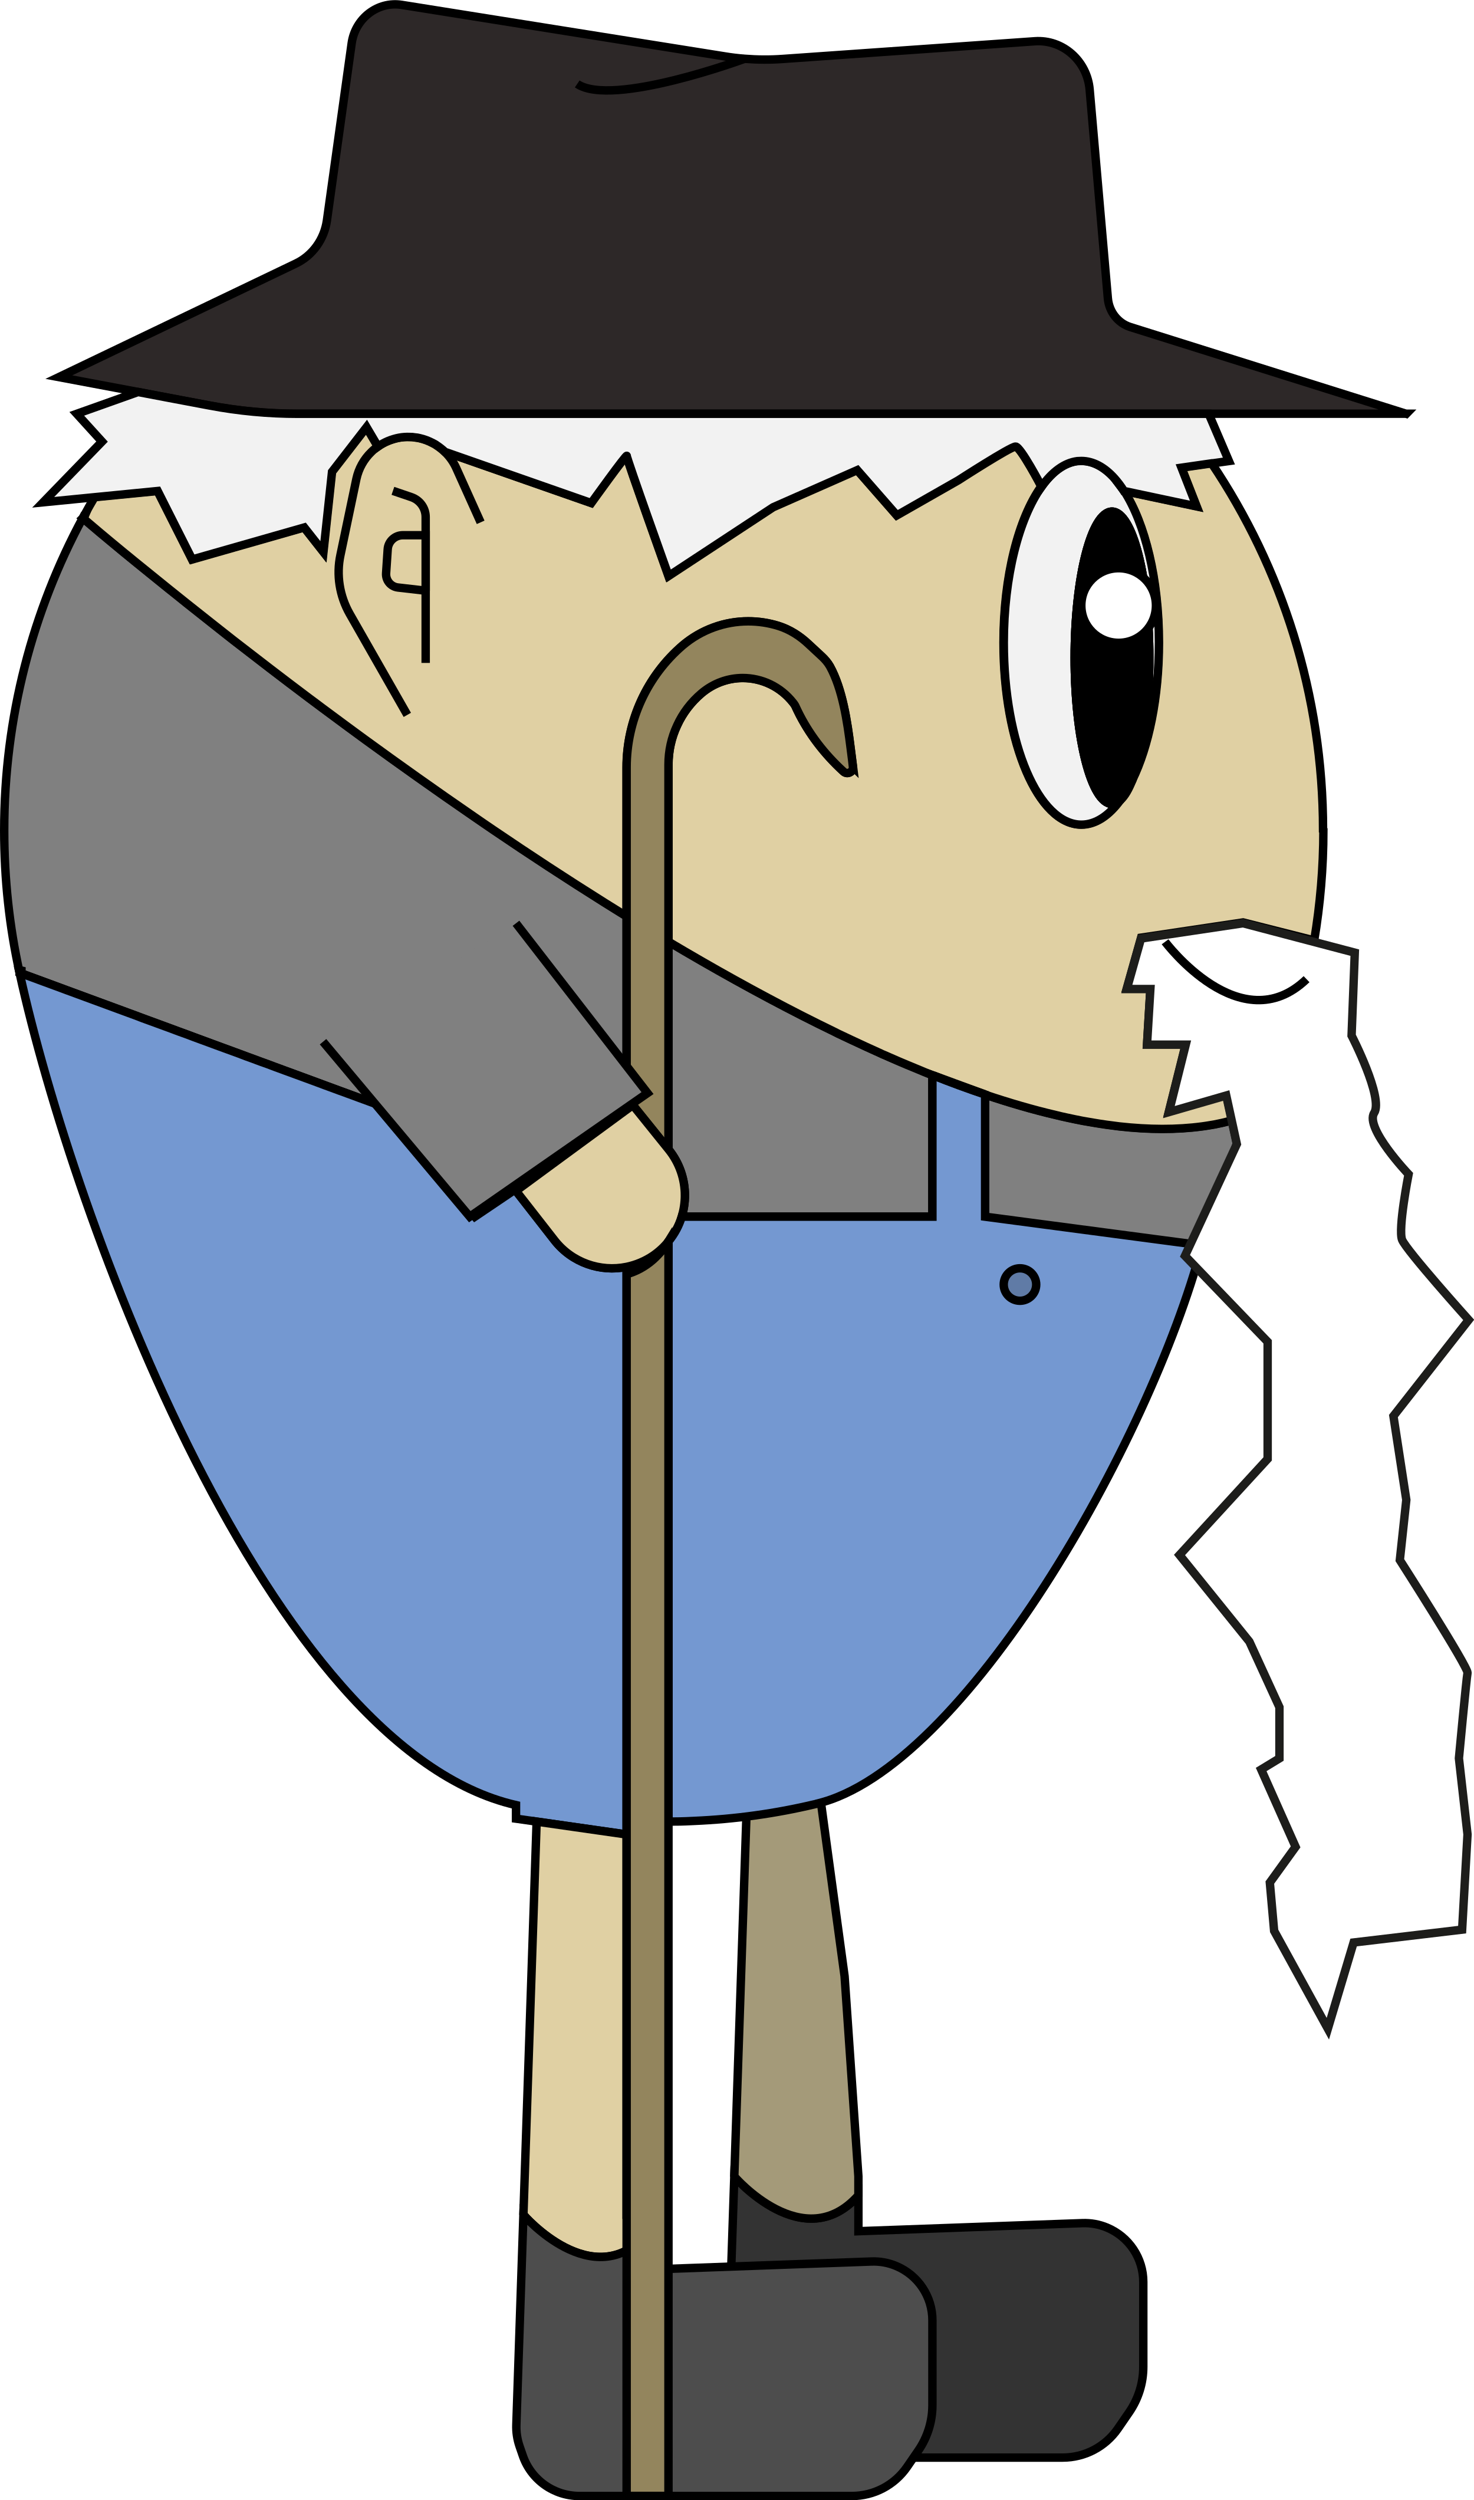 <?xml version="1.0" encoding="UTF-8"?>
<svg id="Calque_2" xmlns="http://www.w3.org/2000/svg" viewBox="0 0 175.08 296.95">
  <defs>
    <style>
      .cls-1 {
        fill: #93855d;
      }

      .cls-1, .cls-2, .cls-3, .cls-4, .cls-5, .cls-6, .cls-7, .cls-8, .cls-9, .cls-10, .cls-11, .cls-12, .cls-13, .cls-14 {
        stroke-miterlimit: 10;
      }

      .cls-1, .cls-2, .cls-3, .cls-4, .cls-5, .cls-6, .cls-7, .cls-8, .cls-9, .cls-10, .cls-12, .cls-13, .cls-14 {
        stroke: #000;
      }

      .cls-2 {
        fill: none;
      }

      .cls-3 {
        fill: gray;
      }

      .cls-4 {
        fill: #333;
      }

      .cls-5, .cls-11 {
        fill: #fff;
      }

      .cls-6 {
        fill: #a49a79;
      }

      .cls-7 {
        fill: #2d2828;
      }

      .cls-9 {
        fill: #7498d1;
      }

      .cls-10 {
        fill: #e0d0a3;
      }

      .cls-11 {
        stroke: #1d1d1b;
      }

      .cls-12 {
        fill: #f2f2f2;
      }

      .cls-13 {
        fill: #607ba6;
      }

      .cls-14 {
        fill: #4d4d4d;
      }
    </style>
  </defs>
  <g id="berger_évolué">
    <g>
      <path class="cls-3" d="M117.01,144.51v-14.51c2.86.96,5.65,1.78,8.36,2.41.45.11.89.21,1.34.31.63.14,1.27.27,1.89.39.42.07.86.15,1.28.22.52.08,1.03.16,1.54.24.52.07,1.02.14,1.53.2,3.49.39,6.79.41,9.84,0,.28-.04.58-.08.86-.13.4-.06.79-.13,1.18-.22.26-.05.46-.09.72-.16.24-.05.54-.12.77-.19l.59,2.72-1,3.36c-1.97,5.37-1.75,5.95-3.64,9.91"/>
      <path class="cls-4" d="M135.8,271.03v10.09c0,1.92-.58,3.79-1.67,5.38l-1.34,1.95c-1.49,2.16-3.94,3.45-6.56,3.45h-32.36c-3.04,0-5.75-1.93-6.73-4.81l-.38-1.1c-.28-.82-.41-1.68-.38-2.55l.84-24.94s8.25,9.57,14.74,2.25v4.26l26.59-.96c1.01-.04,2.01.14,2.94.53h0c2.61,1.09,4.31,3.63,4.31,6.46Z"/>
      <path class="cls-3" d="M110.75,127.7v16.81h-29.78c.25-.82.38-1.67.38-2.53,0-1.89-.62-3.81-1.92-5.42l-.04-.05v-24.67c5.27,3.13,10.58,6.09,15.83,8.77,1.32.67,2.62,1.32,3.93,1.95.12.06.24.12.35.18.54.26,1.07.51,1.61.76,1.16.55,2.33,1.08,3.48,1.6.13.07.27.13.4.18.58.26,1.15.51,1.72.75.72.31,1.42.61,2.13.89.63.27,1.27.53,1.9.78Z"/>
      <path class="cls-3" d="M74.43,108.83v18.61l-13.38-16.55-21.86,13.06-.12.07,6.22,7.35L2.32,115.54v-.04c-1.2-5.43-1.82-11.07-1.82-16.87,0-13.42,3.37-26.06,9.32-37.1.08.06.16.14.28.24.76.66,2.35,2,4.61,3.86.4.32.81.67,1.26,1.03,1.19.96,2.52,2.05,3.99,3.23.71.56,1.45,1.15,2.22,1.78.91.72,1.86,1.47,2.84,2.25.33.26.66.52,1,.79.55.45,1.13.89,1.7,1.34,2.76,2.14,5.77,4.46,8.98,6.87.51.38,1.02.76,1.54,1.15,1.03.76,2.09,1.55,3.16,2.34.65.47,1.29.95,1.95,1.43,4.08,2.97,8.4,6.04,12.88,9.12.8.55,1.61,1.1,2.42,1.66,4.24,2.88,8.63,5.75,13.08,8.55.65.41,1.29.81,1.94,1.21.25.15.49.31.74.46Z"/>
      <path class="cls-9" d="M74.43,150.47v67.42l-10.69-1.53-2.23-.32-.22-.03v-1.61c-29.39-6.73-52.48-69.38-58.97-98.86,0,0,1.98.73,5.13,1.89.33.13.67.25,1.03.38.18.07.36.14.54.2.37.14.75.28,1.14.42,1.56.57,3.28,1.21,5.11,1.88.27.1.54.2.82.3.27.1.55.21.83.32.56.2,1.12.41,1.7.62.57.21,1.15.42,1.72.63.59.23,1.17.44,1.77.65.59.22,1.17.45,1.77.66,1.48.55,2.96,1.09,4.45,1.63.58.23,1.16.44,1.75.65.57.22,1.15.43,1.73.63.56.22,1.14.43,1.69.63.28.1.55.21.82.3.69.26,1.36.5,2.02.74.33.12.66.24.98.36s.63.24.94.35c.25.09.49.19.73.27.48.18.95.35,1.41.52.2.07.39.14.59.21.19.08.38.14.57.21.37.14.73.27,1.08.4.52.19,1.01.37,1.47.54.11.04.24.09.35.13.03,0,.05.01.07.02h.02c.19.08.74.28.74.28l10.9,12.88.22.27,8.67-5.85-3.79,2.79,4.58,5.87c2.08,2.66,5.44,3.79,8.56,3.15Z"/>
      <path class="cls-10" d="M133.5,58.29l-1.13-1.5c.39.43.78.94,1.13,1.5Z"/>
      <path class="cls-10" d="M157.19,98.64c0,4.46-.38,8.8-1.09,13.06l-8.45-2.14-12.11,1.81-1.69,6h2.8l-.4,6.61h4.6l-2,8.01,6.81-1.97.67,3.06c-.24.07-.48.13-.72.18-.26.07-.52.13-.78.18-.39.09-.78.16-1.18.22-.28.05-.58.09-.86.13-3.04.41-6.35.39-9.84,0-.51-.06-1.01-.13-1.53-.2-.51-.07-1.02-.15-1.54-.24-.42-.07-.86-.15-1.28-.22-.62-.12-1.26-.25-1.89-.39-.45-.09-.89-.2-1.34-.31-2.7-.63-5.5-1.45-8.36-2.41-2.01-.68-4.06-1.43-6.14-2.26l-.12-.05c-.63-.25-1.27-.51-1.9-.78-.71-.28-1.41-.59-2.13-.89-.56-.25-1.14-.49-1.72-.75-.13-.05-.27-.11-.4-.18-1.15-.52-2.32-1.05-3.48-1.6-.54-.26-1.07-.51-1.61-.76-.12-.06-.24-.12-.35-.18-1.3-.63-2.61-1.28-3.93-1.95-5.25-2.68-10.57-5.64-15.83-8.77v-21.03c0-1.63.35-3.21,1.03-4.66.66-1.45,1.65-2.75,2.89-3.81,1.45-1.22,3.19-1.82,4.9-1.82,2.26,0,4.48,1.01,6,2.95.13.16.25.35.33.55.07.14.13.28.19.4,1.33,2.73,3.21,5.16,5.45,7.21.46.42,1.19.05,1.12-.58l-.27-2.12c-.41-3.3-.98-7.1-2.46-9.79-.26-.46-.61-.86-.99-1.21l-1.52-1.41c-1.05-.99-2.27-1.78-3.63-2.2-1.16-.36-2.37-.54-3.57-.54-2.8,0-5.57.98-7.81,2.88-4.21,3.63-6.64,8.91-6.64,14.47v17.69c-.25-.15-.49-.31-.74-.46-.65-.4-1.29-.8-1.94-1.21-4.46-2.8-8.84-5.67-13.08-8.55-.81-.55-1.62-1.1-2.42-1.66-4.48-3.08-8.8-6.15-12.88-9.12-.66-.48-1.3-.96-1.95-1.43-1.07-.79-2.13-1.58-3.16-2.34-.52-.39-1.03-.78-1.54-1.15-3.21-2.41-6.22-4.73-8.98-6.87-.58-.46-1.15-.91-1.7-1.34-.34-.27-.67-.53-1-.79-.99-.78-1.94-1.53-2.84-2.25-.78-.62-1.52-1.21-2.22-1.78-1.47-1.19-2.8-2.27-3.99-3.23-.45-.36-.86-.72-1.26-1.03-2.26-1.86-3.84-3.2-4.61-3.86-.12-.09-.2-.18-.28-.24.02-.02.04-.05.05-.07.04-.07.08-.14.12-.21.01-.02.01-.04.02-.05.4-.74.81-1.46,1.23-2.17l7.44-.73,4.1,8.13,13.31-3.8,2.28,2.9,1.02-9.51,4.1-5.3,1.36,2.3c.73-.52,1.58-.87,2.49-1.05.43-.08.87-.11,1.29-.09h.02c.2,0,.39.01.59.05.19.02.38.06.56.09.54.12,1.07.32,1.56.58.15.08.32.16.46.27.35.22.69.49,1,.79h.01l17.35,6.07s4.24-5.9,4.22-5.6c0,.36,4.97,14.26,4.97,14.26l12.41-8.16,10-4.41,4.7,5.37,7.31-4.17s6.2-4,6.79-4,3.09,4.76,3.09,4.76c-2.69,3.77-4.49,10.67-4.49,18.55,0,11.93,4.13,21.61,9.22,21.61,1.69,0,3.28-1.07,4.64-2.94-.33.31-.66.46-1.01.46-2.45,0-4.43-7.77-4.43-17.35s1.99-17.36,4.43-17.36c.08,0,.16.01.24.02.07.01.15.04.21.07.07.02.14.06.21.09.08.05.15.11.24.16.07.06.15.13.22.21.09.08.18.19.26.29.09.12.18.24.26.38.09.13.18.27.25.42.08.14.15.28.22.43.33.69.63,1.54.89,2.52.07.24.13.48.19.73.18.72.34,1.49.48,2.32.01.05.02.11.02.15.08.41.14.85.2,1.28.02.16.05.33.07.51.18,1.32.29,2.74.38,4.22,0,.06.01.12.01.18.02.51.05,1.01.06,1.53.01.61.02,1.22.02,1.85,0,6.08-.8,11.41-2.01,14.52,1.94-3.96,3.16-9.79,3.16-16.29,0-7.55-1.65-14.19-4.15-18.04l8.63,1.83-1.8-4.6,3.6-.52c8.37,12.47,13.25,27.47,13.25,43.61Z"/>
      <path class="cls-14" d="M74.61,190.11c-.06.02-.12.03-.18.04h0c.06-.01.12-.02.18-.04Z"/>
      <path class="cls-10" d="M10.09,61.24s-.02.05-.05.07c-.13-.12-.21-.19-.25-.21l.29.14Z"/>
      <path class="cls-1" d="M74.61,190.11c-.06.02-.12.03-.18.04h0c.06-.01.12-.02.18-.04Z"/>
      <path class="cls-1" d="M74.61,190.11c-.06.02-.12.03-.18.04h0c.06-.01.12-.02.18-.04Z"/>
      <path class="cls-1" d="M101.31,91.06c.07.62-.66,1-1.12.58-2.25-2.05-4.13-4.48-5.45-7.21-.06-.12-.12-.26-.19-.4-.08-.2-.2-.39-.33-.55-1.52-1.94-3.74-2.95-6-2.95-1.72,0-3.46.6-4.9,1.82-1.25,1.06-2.23,2.36-2.89,3.81-.68,1.45-1.03,3.02-1.03,4.66v45.7l-3.31-4.11-.92-1.14-.74.54v-.52l1.95-1.43-1.95-2.41v-36.3c0-5.56,2.43-10.84,6.64-14.47,2.23-1.9,5.01-2.88,7.81-2.88,1.2,0,2.41.18,3.57.54,1.36.42,2.59,1.21,3.63,2.2l1.52,1.41c.38.35.73.75.99,1.21,1.48,2.69,2.05,6.49,2.46,9.79l.27,2.12Z"/>
      <path class="cls-10" d="M81.35,141.98c0,.86-.13,1.7-.37,2.53-.32,1.06-.85,2.05-1.58,2.94-.5.63-1.11,1.19-1.81,1.68-.99.67-2.06,1.11-3.16,1.34-3.12.64-6.48-.49-8.56-3.15l-4.58-5.87,3.79-2.79,9.13-6.7.22-.16.74-.54.92,1.14,3.31,4.11.04.05c1.29,1.61,1.91,3.53,1.91,5.42Z"/>
      <path class="cls-12" d="M134.5,92.64c1.21-3.1,2.01-8.44,2.01-14.52,0-9.59-1.99-17.36-4.43-17.36s-4.43,7.77-4.43,17.36,1.99,17.35,4.43,17.35c.35,0,.68-.15,1.01-.46-1.36,1.87-2.95,2.94-4.64,2.94-5.09,0-9.22-9.67-9.22-21.61,0-7.88,1.8-14.78,4.49-18.55,1.25-1.75,2.69-2.83,4.24-3.03h.01c.15-.01.31-.02.47-.02,1.4,0,2.74.73,3.93,2.05l1.13,1.5h.01c2.5,3.87,4.15,10.51,4.15,18.06,0,6.5-1.22,12.33-3.16,16.29Z"/>
      <path class="cls-12" d="M133.5,58.29l-1.13-1.5c.39.43.78.94,1.13,1.5Z"/>
      <path class="cls-12" d="M136.51,78.13c0,6.08-.8,11.41-2.01,14.52,0,.01,0,.02-.01.02-.43.88-.89,1.68-1.4,2.35-.33.31-.66.46-1.01.46-2.45,0-4.43-7.77-4.43-17.35s1.99-17.36,4.43-17.36,4.43,7.77,4.43,17.36Z"/>
      <path class="cls-8" d="M136.51,78.13c0,6.08-.8,11.41-2.01,14.52,0,.01,0,.02-.01.02-.42,1.08-.89,1.89-1.4,2.35-.33.31-.66.46-1.01.46-2.45,0-4.43-7.77-4.43-17.35s1.99-17.36,4.43-17.36,4.43,7.77,4.43,17.36Z"/>
      <circle class="cls-5" cx="132.87" cy="71.92" r="4.43"/>
      <path class="cls-6" d="M101.96,258.5v2.25c-6.49,7.32-14.74-2.22-14.74-2.25l1.57-46.69h8.41l3.12,22.92,1.64,23.77Z"/>
      <path class="cls-7" d="M167.05,49.14H35.35c-3.53,0-7.05-.33-10.53-.99l-5.04-.95-3.42-.65-9.37-1.76,28.15-13.49c1.99-.95,3.37-2.88,3.69-5.11l2.94-21.05c.42-2.97,3.1-5.02,5.96-4.56l38.38,6.12c.78.13,1.55.22,2.34.28,1.5.12,3.03.13,4.54.02l29.92-2.1c3.33-.24,6.23,2.33,6.52,5.76l2.16,24.77c.14,1.6,1.2,2.96,2.69,3.42l32.76,10.3Z"/>
      <path class="cls-2" d="M88.5,6.96s-15.76,5.83-19.94,3.01"/>
      <path class="cls-10" d="M48.38,84.91l-6.85-12.01c-1.2-2.12-1.6-4.61-1.09-6.99l1.89-9.02c.27-1.25.89-2.35,1.78-3.21.24-.24.49-.45.76-.63.73-.52,1.58-.87,2.49-1.05.43-.08.87-.11,1.29-.09h.02c.2,0,.39.01.59.05.19.02.38.06.56.09.54.12,1.07.32,1.56.58.15.08.32.16.46.27.35.22.69.49,1,.79h.01c.55.54,1.02,1.19,1.35,1.93l2.89,6.42"/>
      <path class="cls-10" d="M46.67,58.3l2.2.75c1.01.35,1.69,1.29,1.69,2.36v17.33"/>
      <path class="cls-10" d="M50.56,70.16l-3.3-.38c-.84-.1-1.45-.83-1.4-1.68l.19-2.85c.06-.95.85-1.68,1.8-1.68h2.71v6.59Z"/>
      <polygon class="cls-9" points="2.29 115.22 2.55 115.28 2.55 115.32 2.29 115.22"/>
      <path class="cls-9" d="M142.78,147.92v.02c-6.27,23.47-28.32,62.17-45.76,66.29-.07.03-.15.05-.22.06-4.66,1.11-9.46,1.78-14.39,1.99-.07,0-.15.01-.22.01-.92.05-1.86.07-2.79.07v-68.91c.73-.89,1.26-1.88,1.58-2.94h29.77v-16.81l.12.04c2.08.83,4.13,1.58,6.14,2.26v14.51l25.77,3.41Z"/>
      <path class="cls-9" d="M117.01,129.99h0c-2.01-.67-4.06-1.42-6.14-2.25l6.14,2.25Z"/>
      <polyline class="cls-3" points="38.37 123.73 55.8 144.51 76.91 129.83 61.29 109.66"/>
      <path class="cls-2" d="M155.41,116.08c-.07.07-.15.15-.22.21"/>
      <path class="cls-12" d="M143.94,55.03l-3.6.52,1.8,4.6-8.63-1.83h-.01c-.35-.58-.74-1.08-1.13-1.52-1.19-1.32-2.53-2.05-3.93-2.05-.16,0-.32.01-.47.02h-.01c-1.55.2-3,1.28-4.24,3.03,0,0-2.49-4.76-3.09-4.76s-6.79,4-6.79,4l-7.31,4.17-4.7-5.37-10,4.41-12.41,8.16s-4.97-13.89-4.97-14.26c.02-.31-4.22,5.6-4.22,5.6l-17.35-6.07h-.01c-.31-.29-.65-.56-1-.79-.14-.11-.31-.19-.46-.27-.49-.26-1.02-.46-1.56-.58-.19-.05-.38-.08-.56-.09-.2-.04-.39-.05-.59-.05h-.02c-.42-.02-.86.01-1.29.09-.92.18-1.76.53-2.49,1.05l-1.36-2.3-4.1,5.3-1.02,9.51-2.28-2.9-13.31,3.8-4.1-8.13-7.44.73-6.16.61,6.99-7.21-3-3.3,7.28-2.59,3.42.65,5.04.95c3.48.66,7.01.99,10.53.99h108.18l2.4,5.61-2,.28Z"/>
      <circle class="cls-13" cx="121.15" cy="152.57" r="1.93"/>
      <path class="cls-11" d="M147.64,109.66l-12.11,1.81-1.69,6h2.8l-.4,6.61h4.6l-2,8.01,6.81-1.97,1.26,5.77-6.16,13.27,9.82,10.21v13.91l-10.47,11.41,8.3,10.29,3.57,7.79v6.08l-2.17,1.32,4.09,9.19-3.06,4.24.51,5.74,6.38,11.62,3.06-10.24,12.89-1.53.64-11.31-1.02-9.04s.89-9.5,1.02-10.14-8.04-13.4-8.04-13.4l.77-7.15-1.53-9.96,8.94-11.42s-7.4-8.24-7.91-9.51.77-7.79.77-7.79c0,0-5.23-5.49-4.09-7.28s-2.68-9.19-2.68-9.19l.38-9.85-13.26-3.49Z"/>
      <path class="cls-10" d="M76.91,263.05v2.25c-6.49,7.32-14.74-2.22-14.74-2.25l1.57-46.69,10.69,1.53v45.16h2.48Z"/>
      <path class="cls-14" d="M110.75,275.59v10.09c0,1.92-.58,3.79-1.67,5.38l-1.34,1.95c-1.49,2.16-3.94,3.45-6.56,3.45h-32.36c-3.04,0-5.75-1.93-6.73-4.81l-.38-1.1c-.28-.82-.41-1.68-.38-2.55l.84-24.94s8.25,9.57,14.74,2.25v4.26l26.59-.96c1.01-.04,2.01.14,2.94.53h0c2.61,1.09,4.31,3.63,4.31,6.46Z"/>
      <path class="cls-2" d="M138.39,111.86s8.95,11.97,16.8,4.44"/>
      <path class="cls-1" d="M79.4,147.45v149h-4.97v-145.11c1.1-.3,2.17-.86,3.16-1.73.7-.63,1.31-1.35,1.81-2.17Z"/>
    </g>
  </g>
</svg>